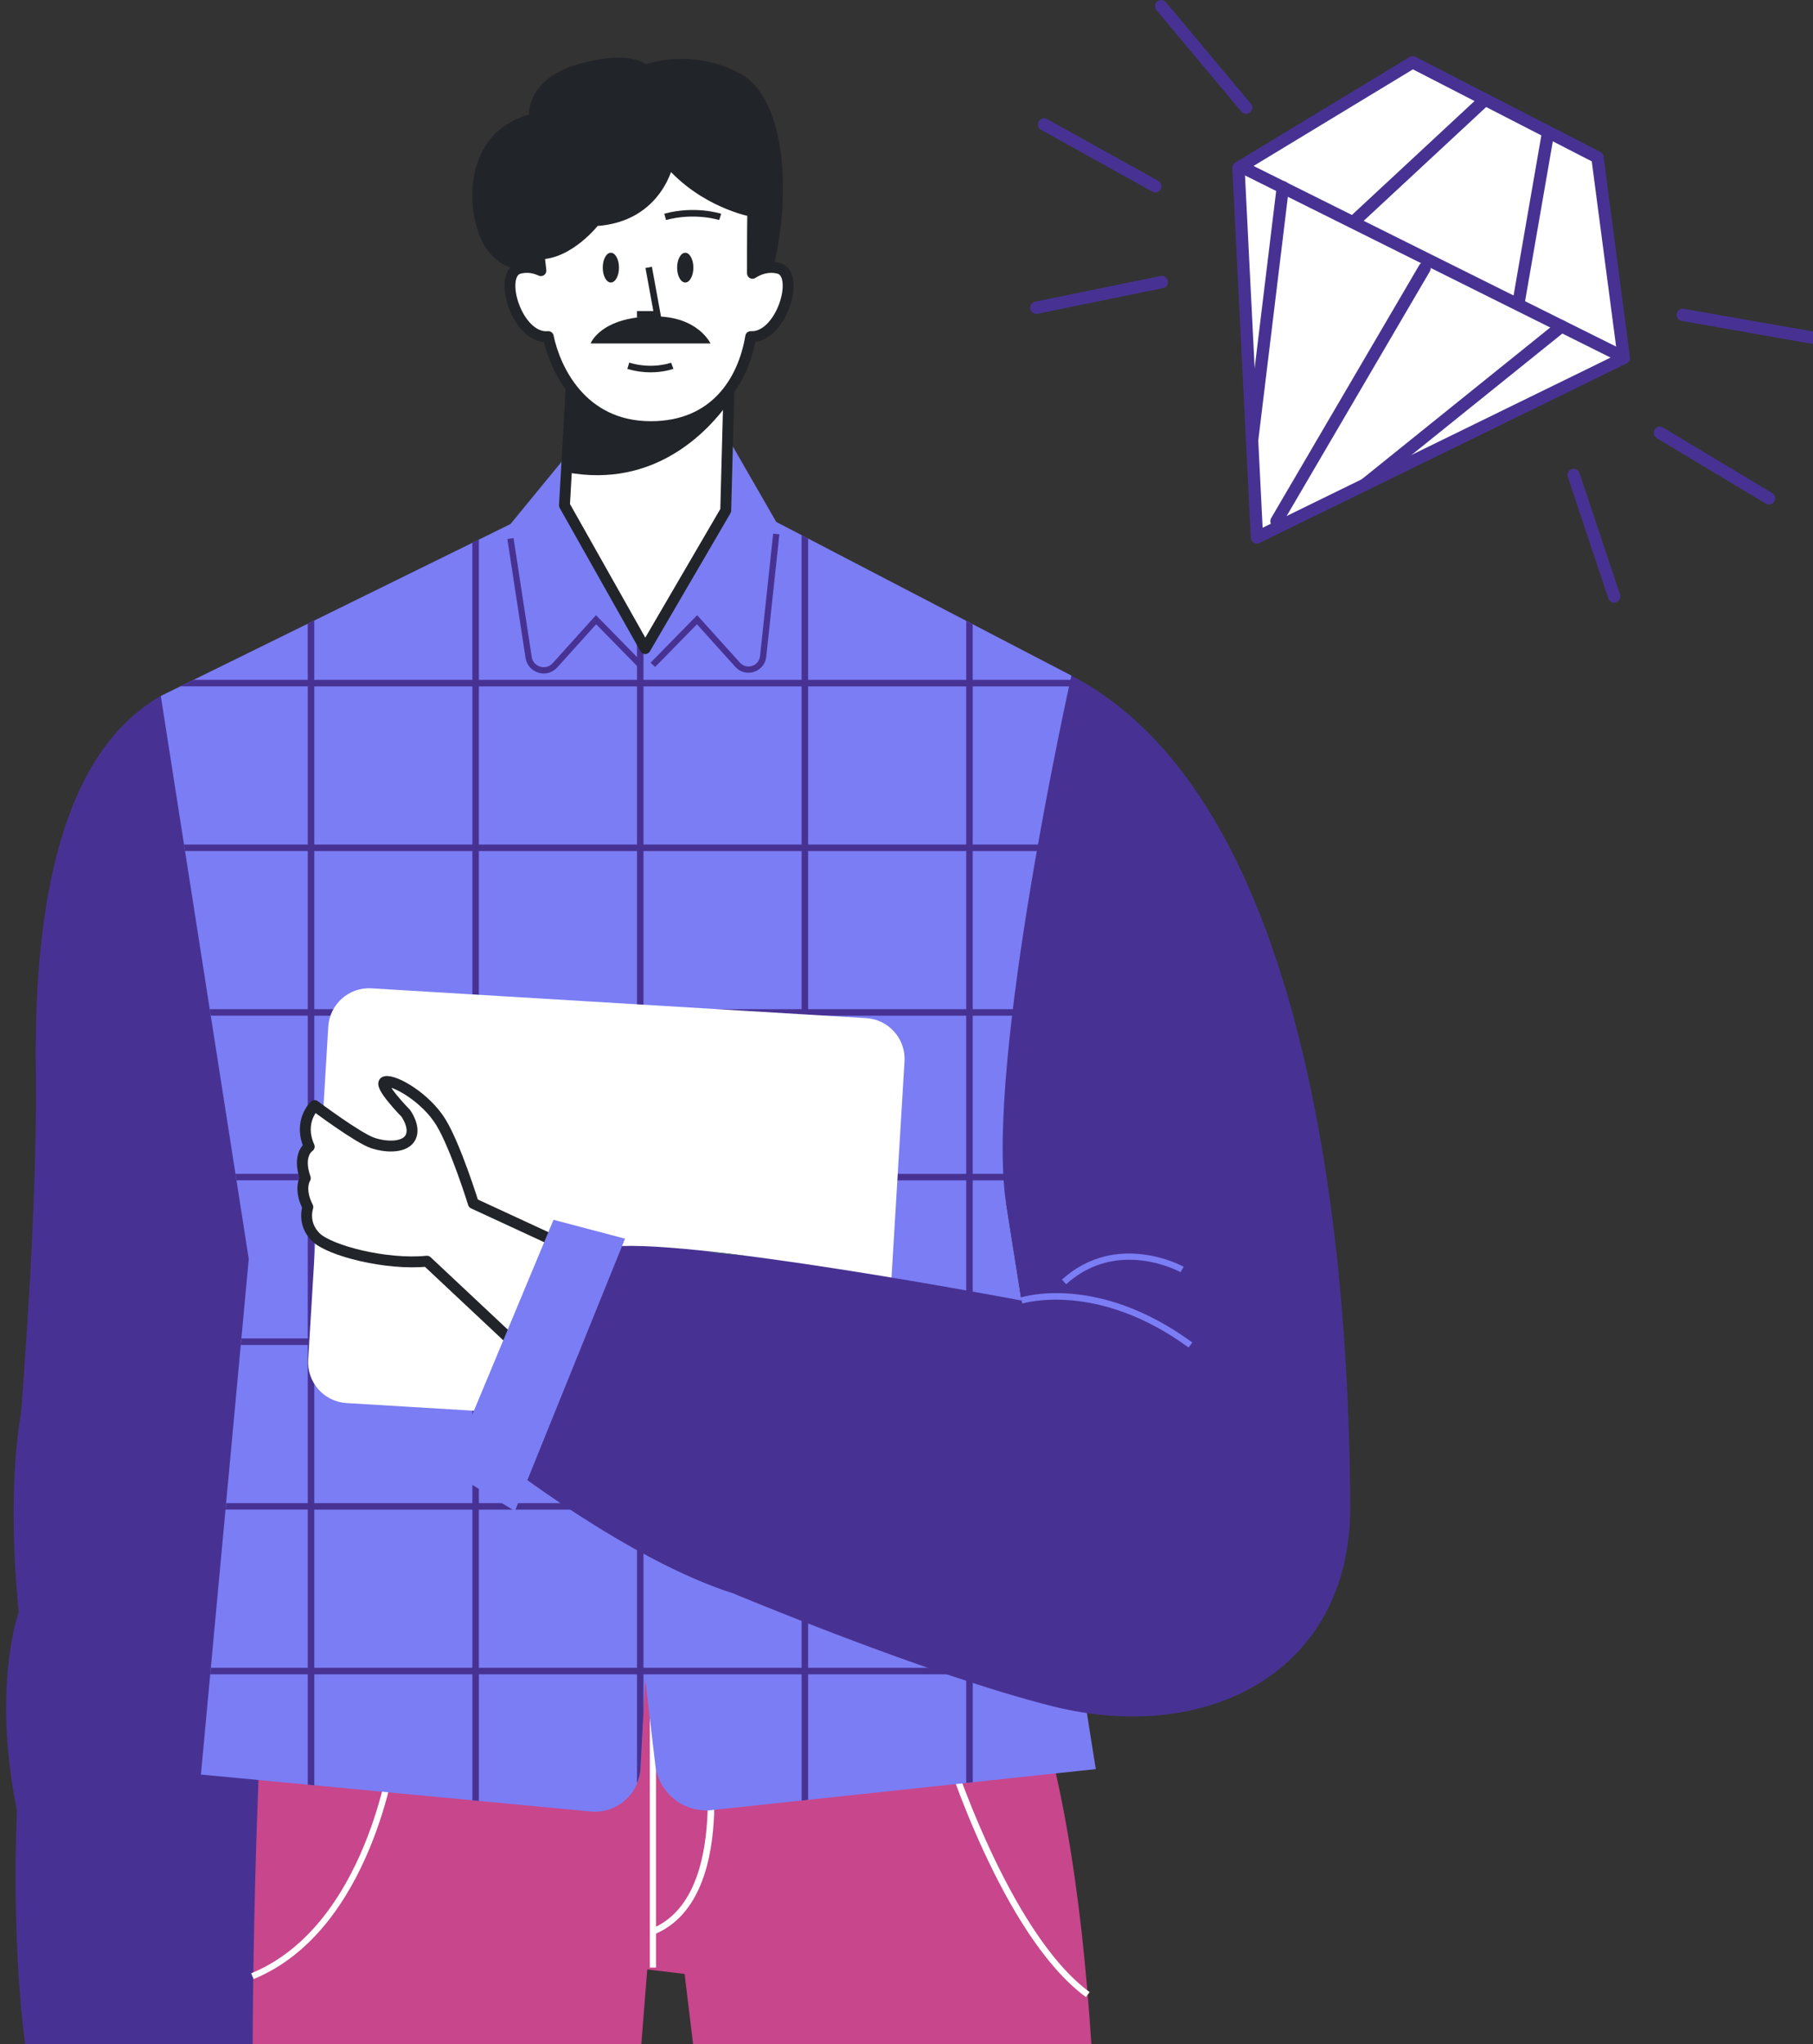 <?xml version="1.0" encoding="utf-8"?>
<!-- Generator: Adobe Illustrator 16.0.0, SVG Export Plug-In . SVG Version: 6.00 Build 0)  -->
<!DOCTYPE svg PUBLIC "-//W3C//DTD SVG 1.1//EN" "http://www.w3.org/Graphics/SVG/1.1/DTD/svg11.dtd">
<svg version="1.1" id="Слой_1" xmlns="http://www.w3.org/2000/svg" xmlns:xlink="http://www.w3.org/1999/xlink" x="0px" y="0px"
	 width="249.667px" height="281.438px" viewBox="0 0 249.667 281.438" enable-background="new 0 0 249.667 281.438"
	 xml:space="preserve">
<rect x="0" y="0" width="249.667" height="281.438" fill="#333333" stroke="none"/>
<g>
	<g>
		<g>
			<path fill="#473293" d="M3.454,281.438h35.158l6.698-118.354L22.146,95.822c-15.094,8.636-17.455,32.669-17.209,51.802
				c0.248,19.124-2.051,47.005-2.051,47.005s-2.051,9.948-0.307,27.335c0,0-3.727,10.162-0.246,27.328
				C2.333,249.292,1.482,266.402,3.454,281.438z"/>
		</g>
		<g>
			<path fill="#C8468B" d="M36.525,226.752c0,0-1.568,22.686-1.734,54.686h53.525l0.818-10.278l5.141,0.621l1.166,9.657h54.847
				c-1.347-21-4.334-40.626-10.286-54.787L36.525,226.752z"/>
		</g>
		<g>
			<rect x="89.478" y="230.523" fill="#FFFFFF" width="0.859" height="40.377"/>
			<path fill="#FFFFFF" d="M89.745,265.539c11.092-4.533,6.985-26.625,6.944-26.847l0.846-0.163
				c0.182,0.938,4.281,23.008-7.461,27.808L89.745,265.539z"/>
			<path fill="#FFFFFF" d="M34.591,271.689c15.914-6.53,19.113-30.163,19.145-30.396l0.854,0.106
				c-0.029,0.242-3.291,24.363-19.67,31.09L34.591,271.689z"/>
			<path fill="#FFFFFF" d="M129.829,240.457l0.821-0.254c0.082,0.254,8.109,25.796,19.4,34.075l-0.507,0.689
				C138.019,266.526,130.159,241.514,129.829,240.457z"/>
		</g>
		<path fill="#7B7DF4" d="M100.207,60.237l6.693,11.628l40.644,21.153l-8.974,72.799l12.33,77.763l-52.719,5.625
			c-3.906,0.502-7.472-2.275-7.935-6.188l-1.396-11.803l-0.647,12.274c-0.188,3.599-3.362,6.305-6.948,5.919l-53.584-5.082
			l6.586-70.989L22.146,95.822l48.147-23.666l8.868-10.807L100.207,60.237z"/>
		<path fill="#473293" d="M29.036,229.625H42.38v-21.775H31.054l0.082-0.895H42.38v-21.777h-9.222l0.079-0.894h9.143v-21.771h-9.814
			l-0.143-0.896h9.957v-21.775H29.025l-0.143-0.897H42.38v-21.772H25.478l-0.137-0.895H42.38V94.503H24.822l1.818-0.897h15.738
			v-7.729l0.898-0.443v8.174h21.771v-18.87l0.896-0.444v19.315H87.72v-24.83h0.893v24.83h21.775V73.682l0.896,0.466v19.459h21.771
			v-8.129l0.898,0.465v7.664h13.516l-0.109,0.897h-13.406v21.776h10.723l-0.113,0.895h-10.612v21.772h7.927l-0.113,0.898h-7.813
			v21.774h5.13l-0.108,0.896h-5.021v21.771h7.539l0.146,0.895h-7.685v21.776h11.136l0.143,0.895h-11.277v21.775h14.729l0.143,0.896
			h-14.87v14.862l-0.899,0.096v-14.958h-21.771v17.285l-0.896,0.095v-17.38H88.614v5.174l-0.41,7.792
			c-0.037,0.726-0.226,1.403-0.481,2.036v-15.002H65.946v17.431l-0.896-0.084v-17.347H43.279v15.281l-0.898-0.083v-15.198H28.952
			L29.036,229.625z M111.286,229.628h21.771v-21.775h-21.771V229.628z M111.286,206.958h21.771v-21.776h-21.771V206.958z
			 M111.286,184.287h21.771v-21.771h-21.771V184.287z M111.286,161.621h21.771v-21.774h-21.771V161.621z M111.286,138.947h21.771
			v-21.772h-21.771V138.947z M111.286,116.28h21.771V94.505h-21.771V116.28z M88.614,229.628h21.776v-21.775H88.614V229.628z
			 M88.614,206.958h21.776v-21.776H88.614V206.958z M88.614,184.287h21.776v-21.771H88.614V184.287z M88.614,161.621h21.776v-21.774
			H88.614V161.621z M88.614,138.947h21.776v-21.772H88.614V138.947z M88.614,116.28h21.776V94.505H88.614V116.28z M65.945,229.628
			H87.72v-21.775H65.945V229.628z M65.945,206.958H87.72v-21.776H65.945V206.958z M65.945,184.287H87.72v-21.771H65.945V184.287z
			 M65.945,161.621H87.72v-21.774H65.945V161.621z M65.945,138.947H87.72v-21.772H65.945V138.947z M65.945,116.28H87.72V94.505
			H65.945V116.28z M43.279,229.628H65.05v-21.775H43.279V229.628z M43.279,206.958H65.05v-21.776H43.279V206.958z M43.279,184.287
			H65.05v-21.771H43.279V184.287z M43.279,161.621H65.05v-21.774H43.279V161.621z M43.279,138.947H65.05v-21.772H43.279V138.947z
			 M43.279,116.28H65.05V94.505H43.279V116.28z"/>
		<g>
			<path fill="#FFFFFF" d="M42.443,187.219l2.763-45.863c0.187-3.102,2.851-5.47,5.956-5.279l68.119,4.102
				c3.102,0.188,5.467,2.854,5.279,5.955l-2.76,45.864c-0.188,3.104-2.854,5.468-5.959,5.283l-68.121-4.103
				C44.62,192.993,42.255,190.324,42.443,187.219z"/>
		</g>
		
			<polygon fill="#FFFFFF" stroke="#212529" stroke-width="1.5" stroke-linecap="round" stroke-linejoin="round" stroke-miterlimit="10" points="
			78.882,49.333 77.732,69.574 88.851,89.299 99.937,70.293 100.496,49.333 		"/>
		<path fill="#212529" d="M100.333,55.43l0.162-6.098H78.882l-0.892,15.688C90.144,67.312,97.49,59.393,100.333,55.43z"/>
		
			<path fill="#FFFFFF" stroke="#212529" stroke-width="1.5" stroke-linecap="round" stroke-linejoin="round" stroke-miterlimit="10" d="
			M73.954,187.874L58.79,173.646c-5.589,0.557-13.351-1.43-15.278-3.291c-1.929-1.865-1.121-4.163-1.121-4.163
			c-1.301-2.549-0.349-3.976-0.349-3.976c-1.161-3.293,0.538-4.348,0.538-4.348c-1.551-3.476,0.746-5.65,0.746-5.65
			s5.962,4.472,8.01,5.151c2.051,0.683,4.533,0.622,5.217-0.807c0.684-1.431-0.684-3.29-0.684-3.29s-4.036-4.104-2.792-4.351
			c1.315-0.261,5.588,2.237,7.64,5.594c2.047,3.353,4.471,11.177,4.471,11.177l14.904,6.895L73.954,187.874z"/>
		<path fill="#473293" d="M83.325,171.781c9.459-1.833,57.342,7.283,57.342,7.283l-2.098-13.247
			c-3.044-19.184,8.974-72.799,8.974-72.799c34.993,18.209,38.323,87.192,38.387,114.54c0.049,22.389-19.377,32.767-40.994,27.363
			c-17.043-4.262-43.973-15.539-43.973-15.539c-14.41-4.566-31.8-18.158-31.8-18.158L83.325,171.781z"/>
		<path fill="#447A5B" d="M103.122,172.947c-1.075-0.141-2.123-0.265-3.16-0.389C96.908,172.307,95.087,172.183,103.122,172.947z"/>
		<path fill="#473293" d="M74.142,92.618c-0.944-0.284-1.623-1.069-1.773-2.044l-2.501-16.362l0.851-0.129l2.502,16.36
			c0.103,0.656,0.539,1.157,1.172,1.345c0.635,0.19,1.275,0.011,1.72-0.479l5.954-6.611l6.41,6.538l-0.617,0.6l-5.764-5.884
			l-5.345,5.932c-0.491,0.546-1.167,0.844-1.868,0.844C74.638,92.727,74.386,92.691,74.142,92.618z"/>
		<path fill="#473293" d="M101.255,91.812l-5.277-5.859l-5.764,5.884l-0.615-0.6l6.406-6.538l5.891,6.538
			c0.425,0.472,1.064,0.647,1.672,0.451c0.607-0.197,1.025-0.713,1.096-1.35l1.807-16.86l0.854,0.092l-1.806,16.859
			c-0.104,0.974-0.75,1.771-1.686,2.071c-0.253,0.084-0.511,0.124-0.768,0.124C102.388,92.625,101.732,92.342,101.255,91.812z"/>
		<path fill="#7B7DF4" d="M140.798,179.474l-0.263-0.822c0.433-0.137,10.709-3.29,23.655,6.186l-0.508,0.694
			C151.113,176.333,140.904,179.438,140.798,179.474z"/>
		<path fill="#7B7DF4" d="M146.238,176.18c7.574-6.834,16.67-1.822,16.762-1.771l-0.423,0.749
			c-0.087-0.047-8.647-4.766-15.761,1.662L146.238,176.18z"/>
		<path fill="#212529" d="M75.077,42.861l0.615-5.561L83,32.333c4.871-0.393,9.355-6.434,9.355-6.434l9.549,4.679l0.134,9.464
			l3.668-0.399c3.513-10.885,2.925-25.925-3.802-29.529c-6.73-3.607-12.958-1.267-12.958-1.267s-2.241-2.049-9.356,0
			c-7.115,2.046-6.738,6.919-6.738,6.919c-7.418,2.045-8.758,9.647-7.297,15.201c1.463,5.557,5.287,5.979,5.287,5.979l2.01,5.326
			L75.077,42.861z"/>
		
			<path fill="#FFFFFF" stroke="#212529" stroke-width="1.5" stroke-linecap="round" stroke-linejoin="round" stroke-miterlimit="10" d="
			M75.501,46.344c0.87,4.244,4.459,12.399,14.127,12.399c8.898,0,12.751-6.382,13.752-12.396c4.243,0.225,6.879-8.646,3.85-9.402
			c-1.446-0.359-2.687,0.095-3.609,0.684c-0.012-4.705,0.04-8.508,0.04-8.508s-6.724-1.171-11.597-6.923c0,0-1.363,7.7-10.137,8.188
			c0,0-3.509,4.576-7.697,4.576c0,0,0.103,0.924,0.256,2.304c-0.83-0.387-1.834-0.604-2.961-0.32
			C68.468,37.708,71.183,46.754,75.501,46.344z"/>
		<polygon fill="#212529" points="87.716,42.828 89.972,42.828 88.888,36.898 89.775,36.734 91.052,43.73 87.716,43.73 		"/>
		<g>
			<path fill="#212529" d="M94.366,34.799c0.614,0,1.118,0.916,1.118,2.052c0,1.131-0.504,2.048-1.118,2.048
				c-0.616,0-1.119-0.917-1.119-2.048C93.247,35.715,93.75,34.799,94.366,34.799z"/>
			<path fill="#212529" d="M84.121,34.799c0.617,0,1.119,0.916,1.119,2.052c0,1.131-0.502,2.048-1.119,2.048
				c-0.619,0-1.115-0.917-1.115-2.048C83.005,35.715,83.501,34.799,84.121,34.799z"/>
		</g>
		<path fill="#212529" d="M81.333,47.292c0,0,1.371-3.729,8.86-3.729c5.941,0,7.648,3.729,7.648,3.729H81.333z"/>
		<path fill="#212529" d="M86.39,50.786l0.262-0.861c3.16,0.968,5.738,0.022,5.764,0.012l0.319,0.84
			c-0.077,0.029-1.313,0.487-3.144,0.487C88.656,51.263,87.56,51.147,86.39,50.786z"/>
		<path fill="#212529" d="M91.48,29.425c4.182-1.138,7.686-0.04,7.834,0.009l-0.275,0.856c-0.036-0.01-3.414-1.06-7.322,0.004
			L91.48,29.425z"/>
		<polygon fill="#7B7DF4" points="86.073,170.544 70.9,208.052 61.832,202.464 76.222,167.948 		"/>
	</g>
	<g>
		
			<polygon fill="#FFFFFF" stroke="#473293" stroke-width="1.696" stroke-linecap="round" stroke-linejoin="round" stroke-miterlimit="10" points="
			223.616,49.286 173.093,73.988 170.548,23.118 194.539,8.579 219.982,21.665 		"/>
		
			<line fill="none" stroke="#473293" stroke-width="1.696" stroke-linecap="round" stroke-linejoin="round" stroke-miterlimit="10" x1="222.343" y1="48.559" x2="171.49" y2="23.231"/>
		
			<line fill="none" stroke="#473293" stroke-width="1.696" stroke-linecap="round" stroke-linejoin="round" stroke-miterlimit="10" x1="209.187" y1="41.288" x2="213.199" y2="18.177"/>
		
			<line fill="none" stroke="#473293" stroke-width="1.696" stroke-linecap="round" stroke-linejoin="round" stroke-miterlimit="10" x1="186.489" y1="30.46" x2="204.515" y2="13.713"/>
		
			<line fill="none" stroke="#473293" stroke-width="1.696" stroke-linecap="round" stroke-linejoin="round" stroke-miterlimit="10" x1="175.785" y1="71.757" x2="196.173" y2="36.932"/>
		
			<line fill="none" stroke="#473293" stroke-width="1.696" stroke-linecap="round" stroke-linejoin="round" stroke-miterlimit="10" x1="172.423" y1="60.637" x2="176.657" y2="25.769"/>
		
			<line fill="none" stroke="#473293" stroke-width="1.696" stroke-linecap="round" stroke-linejoin="round" stroke-miterlimit="10" x1="187.978" y1="66.708" x2="215.041" y2="44.923"/>
		
			<line fill="none" stroke="#473293" stroke-width="1.696" stroke-linecap="round" stroke-linejoin="round" stroke-miterlimit="10" x1="231.734" y1="43.352" x2="249.667" y2="46.5"/>
		
			<line fill="none" stroke="#473293" stroke-width="1.696" stroke-linecap="round" stroke-linejoin="round" stroke-miterlimit="10" x1="228.584" y1="59.591" x2="243.607" y2="68.609"/>
		
			<line fill="none" stroke="#473293" stroke-width="1.696" stroke-linecap="round" stroke-linejoin="round" stroke-miterlimit="10" x1="216.709" y1="65.401" x2="222.285" y2="82.127"/>
		
			<line fill="none" stroke="#473293" stroke-width="1.696" stroke-linecap="round" stroke-linejoin="round" stroke-miterlimit="10" x1="171.587" y1="14.811" x2="159.902" y2="0.848"/>
		
			<line fill="none" stroke="#473293" stroke-width="1.696" stroke-linecap="round" stroke-linejoin="round" stroke-miterlimit="10" x1="159.099" y1="25.646" x2="143.78" y2="17.137"/>
		
			<line fill="none" stroke="#473293" stroke-width="1.696" stroke-linecap="round" stroke-linejoin="round" stroke-miterlimit="10" x1="159.993" y1="38.836" x2="142.722" y2="42.363"/>
	</g>
</g>
</svg>
